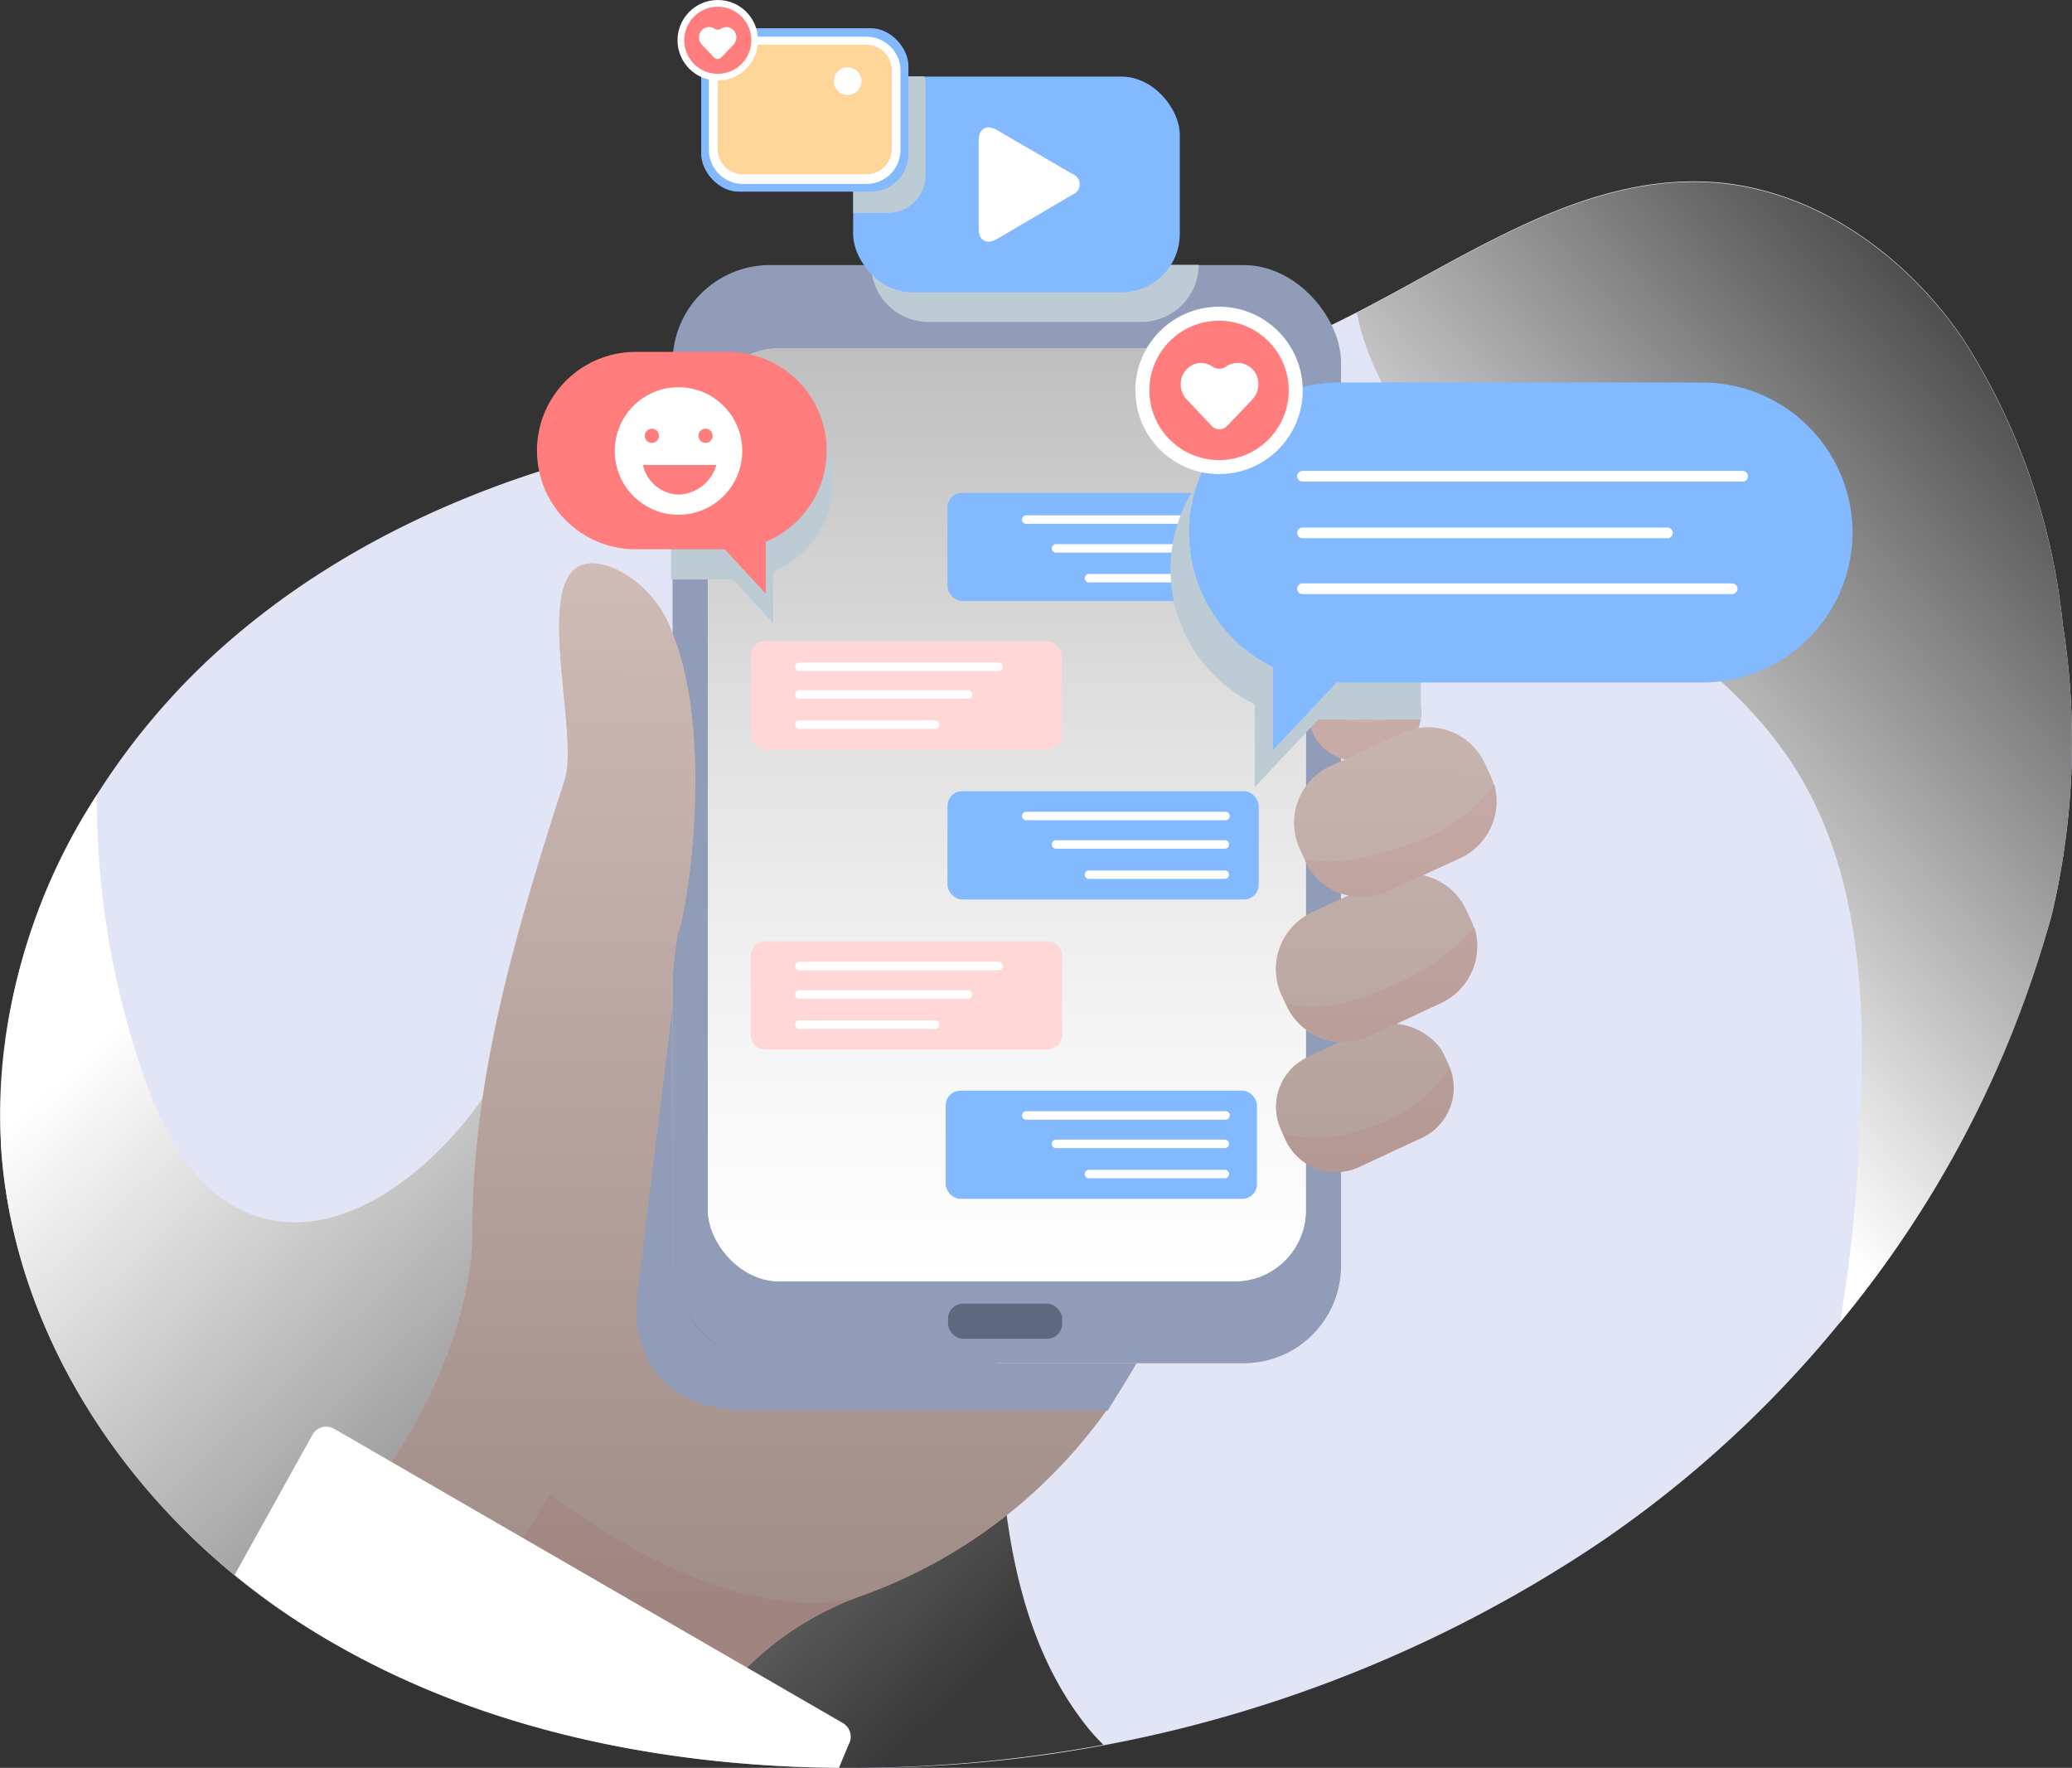 <svg xmlns="http://www.w3.org/2000/svg" xmlns:xlink="http://www.w3.org/1999/xlink" viewBox="0 0 104.99 89.57"><rect x="0" y="0" width="104.99" height="89.57" fill="#333333" stroke="none"/><defs><style>.cls-1{fill:#ffd699;}.cls-2,.cls-28{fill:#fff;}.cls-2{clip-path:url(#clip-path);}.cls-3{isolation:isolate;}.cls-4{fill:#e2e5f6;}.cls-5,.cls-9{mix-blend-mode:soft-light;}.cls-6{fill:url(#Áåçûìÿííûé_ãðàäèåíò_269);}.cls-7{fill:url(#Áåçûìÿííûé_ãðàäèåíò_269-2);}.cls-33,.cls-8{fill:#919cb9;}.cls-9{fill:url(#linear-gradient);}.cls-10{fill:#f4af9f;}.cls-11{fill:#f4907d;}.cls-12{opacity:0.72;mix-blend-mode:overlay;}.cls-13{fill:url(#Áåçûìÿííûé_ãðàäèåíò_19);}.cls-14{fill:url(#Áåçûìÿííûé_ãðàäèåíò_19-2);}.cls-15{fill:url(#Áåçûìÿííûé_ãðàäèåíò_19-3);}.cls-16{fill:url(#Áåçûìÿííûé_ãðàäèåíò_19-4);}.cls-17{fill:url(#Áåçûìÿííûé_ãðàäèåíò_19-5);}.cls-18{fill:url(#Áåçûìÿííûé_ãðàäèåíò_19-6);}.cls-19{fill:url(#Áåçûìÿííûé_ãðàäèåíò_19-7);}.cls-20{fill:url(#Áåçûìÿííûé_ãðàäèåíò_19-8);}.cls-21{fill:url(#Áåçûìÿííûé_ãðàäèåíò_19-9);}.cls-22{fill:url(#Áåçûìÿííûé_ãðàäèåíò_19-10);}.cls-23{fill:none;}.cls-24,.cls-25{fill:#2d3445;}.cls-24{opacity:0.5;}.cls-25{opacity:0.3;}.cls-26{fill:#82b9ff;}.cls-27{fill:#ffd7d6;}.cls-29,.cls-33{mix-blend-mode:multiply;}.cls-30{fill:#bdccd4;}.cls-31{fill:#ff7d7d;}.cls-32{clip-path:url(#clip-path-2);}</style><clipPath id="clip-path"><rect class="cls-1" x="36.14" y="2.04" width="9.27" height="7.06" rx="1.51" ry="1.51"/></clipPath><linearGradient id="Áåçûìÿííûé_ãðàäèåíò_269" x1="6.47" y1="41.4" x2="56.45" y2="94.9" gradientUnits="userSpaceOnUse"><stop offset="0.1" stop-color="#fff"/><stop offset="0.84" stop-color="#383838"/></linearGradient><linearGradient id="Áåçûìÿííûé_ãðàäèåíò_269-2" x1="73.07" y1="48.44" x2="113.31" y2="12.86" xlink:href="#Áåçûìÿííûé_ãðàäèåíò_269"/><linearGradient id="linear-gradient" x1="51.02" y1="64.92" x2="51.02" y2="-11.23" gradientUnits="userSpaceOnUse"><stop offset="0" stop-color="#fff"/><stop offset="0.14" stop-color="#f7f7f7"/><stop offset="0.35" stop-color="#e3e3e3"/><stop offset="0.61" stop-color="silver"/><stop offset="0.9" stop-color="#919191"/><stop offset="1" stop-color="gray"/></linearGradient><linearGradient id="Áåçûìÿííûé_ãðàäèåíò_19" x1="37.22" y1="10.67" x2="36.85" y2="81.02" gradientUnits="userSpaceOnUse"><stop offset="0" stop-color="#d6d6d6"/><stop offset="1" stop-color="gray"/></linearGradient><linearGradient id="Áåçûìÿííûé_ãðàäèåíò_19-2" x1="34.24" y1="10.65" x2="33.88" y2="81.01" xlink:href="#Áåçûìÿííûé_ãðàäèåíò_19"/><linearGradient id="Áåçûìÿííûé_ãðàäèåíò_19-3" x1="69.21" y1="10.83" x2="68.84" y2="81.19" gradientTransform="translate(2.18 -3.99) rotate(3.37)" xlink:href="#Áåçûìÿííûé_ãðàäèåíò_19"/><linearGradient id="Áåçûìÿííûé_ãðàäèåíò_19-4" x1="69.4" y1="10.84" x2="69.03" y2="81.19" gradientTransform="translate(29.68 -23.87) rotate(24.78)" xlink:href="#Áåçûìÿííûé_ãðàäèåíò_19"/><linearGradient id="Áåçûìÿííûé_ãðàäèåíò_19-5" x1="69.27" y1="10.83" x2="68.9" y2="81.19" xlink:href="#Áåçûìÿííûé_ãðàäèåíò_19"/><linearGradient id="Áåçûìÿííûé_ãðàäèåíò_19-6" x1="69.56" y1="10.84" x2="69.19" y2="81.19" xlink:href="#Áåçûìÿííûé_ãðàäèåíò_19"/><linearGradient id="Áåçûìÿííûé_ãðàäèåíò_19-7" x1="70.84" y1="10.84" x2="70.48" y2="81.2" gradientTransform="translate(23.75 -25.84) rotate(24.78)" xlink:href="#Áåçûìÿííûé_ãðàäèåíò_19"/><linearGradient id="Áåçûìÿííûé_ãðàäèåíò_19-8" x1="69.95" y1="10.84" x2="69.58" y2="81.19" xlink:href="#Áåçûìÿííûé_ãðàäèåíò_19"/><linearGradient id="Áåçûìÿííûé_ãðàäèåíò_19-9" x1="71.1" y1="10.84" x2="70.73" y2="81.2" xlink:href="#Áåçûìÿííûé_ãðàäèåíò_19"/><linearGradient id="Áåçûìÿííûé_ãðàäèåíò_19-10" x1="70.2" y1="10.84" x2="69.83" y2="81.2" xlink:href="#Áåçûìÿííûé_ãðàäèåíò_19"/><clipPath id="clip-path-2"><path class="cls-2" d="M43.9,9.32H37.65a1.73,1.73,0,0,1-1.73-1.73v-4a1.73,1.73,0,0,1,1.73-1.73H43.9a1.73,1.73,0,0,1,1.73,1.73v4A1.73,1.73,0,0,1,43.9,9.32ZM37.65,2.26a1.29,1.29,0,0,0-1.29,1.29v4a1.29,1.29,0,0,0,1.29,1.29H43.9a1.29,1.29,0,0,0,1.29-1.29v-4A1.29,1.29,0,0,0,43.9,2.26Z"/></clipPath></defs><title>offer5</title><g class="cls-3"><g id="Layer_2" data-name="Layer 2"><g id="Layer_1-2" data-name="Layer 1"><path class="cls-4" d="M104.52,31.61a33,33,0,0,0-5-14.37c-2.86-4.24-7.4-7.55-12.49-8-7.82-.65-14.46,5.23-21.72,8.19C56.69,21,47,20.34,37.72,21.57c-9.6,1.27-19.11,4.73-26.37,11.14s-12,16-11.27,25.67S7,77,15.25,82.25s18.2,7.34,28,7.32A67.28,67.28,0,0,0,81,78.2a57.18,57.18,0,0,0,22.95-31.8A38,38,0,0,0,104.52,31.61Z"/><g class="cls-5"><path class="cls-6" d="M55.1,87.51c-3.65-4.56-4.34-10.76-4.55-16.6S50.42,59,47.91,53.72s-8.61-9.4-14.13-7.5c-4.39,1.51-6.82,6-9.57,9.77s-7.39,7.24-11.67,5.46c-2.73-1.14-4.23-4-5.22-6.83A42.6,42.6,0,0,1,4.91,40.27,29.93,29.93,0,0,0,.07,58.38C.81,68.13,7,77,15.25,82.25s18.2,7.34,28,7.32a70.61,70.61,0,0,0,12.66-1.17C55.62,88.12,55.35,87.82,55.1,87.51Z"/></g><g class="cls-5"><path class="cls-7" d="M93.24,67a55.12,55.12,0,0,0,10.7-20.56,38,38,0,0,0,.58-14.8,33,33,0,0,0-5-14.37c-2.86-4.24-7.4-7.55-12.49-8-6.57-.55-12.3,3.51-18.28,6.58.08.36.16.73.27,1.08,3,10,16.08,13,21.78,21.74,3.47,5.3,3.77,12,3.45,18.35A77.92,77.92,0,0,1,93.24,67Z"/></g><rect class="cls-8" x="34.08" y="13.43" width="33.87" height="55.64" rx="4.93" ry="4.93"/><rect class="cls-4" x="35.87" y="17.65" width="30.3" height="47.27" rx="3.6" ry="3.6"/><rect class="cls-9" x="35.87" y="17.65" width="30.3" height="47.27" rx="3.6" ry="3.6"/><path class="cls-10" d="M38.87,69.07a5.2,5.2,0,0,1-4.79-4.84V53.88c0-1.07,0-2.09,0-3a16.24,16.24,0,0,1,.27-3.57c.56-1.49,1.79-10.16-.27-15.2a5.63,5.63,0,0,0-2.91-3.29c-5-2.06-1.68,8-2.56,10.71-2.84,8.76-4.68,15.57-4.68,23.07,0,3.9-2.37,10.57-7.73,15.92L34.82,88.7a15.64,15.64,0,0,1,9-7.91A26,26,0,0,0,57.58,69.07Z"/><path class="cls-11" d="M27.86,75.71l-3.93,6.65L34.82,88.7a15.64,15.64,0,0,1,9-7.91S38.12,83.33,27.86,75.71Z"/><rect class="cls-10" x="66.23" y="31.57" width="5.71" height="6.96" rx="2.46" ry="2.46" transform="translate(-1.94 4.12) rotate(-3.37)"/><rect class="cls-10" x="64.62" y="52.53" width="9.09" height="6.14" rx="2.79" ry="2.79" transform="translate(-16.94 34.11) rotate(-24.78)"/><path class="cls-11" d="M68.89,38.55l.79,0A2.47,2.47,0,0,0,72,35.9v0a6.31,6.31,0,0,1-5.71,0l0,.32A2.47,2.47,0,0,0,68.89,38.55Z"/><path class="cls-11" d="M69.86,56.95c-2.54,1-4.16.71-4.88.44l.17.38a2.79,2.79,0,0,0,3.7,1.36L72,57.65a2.79,2.79,0,0,0,1.44-3.5A7.31,7.31,0,0,1,69.86,56.95Z"/><path class="cls-10" d="M68.69,37.67h4a3.16,3.16,0,0,1,3.16,3.16v.65a3.16,3.16,0,0,1-3.16,3.16h-4a3.16,3.16,0,0,1-3.16-3.16v-.64A3.15,3.15,0,0,1,68.69,37.67Z" transform="translate(-10.74 33.41) rotate(-24.78)"/><path class="cls-10" d="M73,50.82,69.4,52.5A3.17,3.17,0,0,1,65.21,51l-.27-.58a3.17,3.17,0,0,1,1.54-4.19l3.62-1.67a3.17,3.17,0,0,1,4.19,1.54l.27.58A3.17,3.17,0,0,1,73,50.82Z"/><path class="cls-11" d="M70.33,45.15,74,43.47a3.17,3.17,0,0,0,1.71-3.73,8.07,8.07,0,0,1-4.23,3c-3.07,1.13-4.75.93-5.34.78l0,.11A3.17,3.17,0,0,0,70.33,45.15Z"/><path class="cls-11" d="M69.4,52.5,73,50.82A3.17,3.17,0,0,0,74.71,47a11.19,11.19,0,0,1-4.15,2.92c-3.16,1.46-4.75,1.17-5.42.86l.07.15A3.17,3.17,0,0,0,69.4,52.5Z"/><g class="cls-12"><path class="cls-13" d="M38.87,69.07a5.2,5.2,0,0,1-4.79-4.84V53.88c0-1.07,0-2.09,0-3a16.24,16.24,0,0,1,.27-3.57c.56-1.49,1.79-10.16-.27-15.2a5.63,5.63,0,0,0-2.91-3.29c-5-2.06-1.68,8-2.56,10.71-2.84,8.76-4.68,15.57-4.68,23.07,0,3.9-2.37,10.57-7.73,15.92L34.82,88.7a15.64,15.64,0,0,1,9-7.91A26,26,0,0,0,57.58,69.07Z"/><path class="cls-14" d="M27.86,75.71l-3.93,6.65L34.82,88.7a15.64,15.64,0,0,1,9-7.91S38.12,83.33,27.86,75.71Z"/><rect class="cls-15" x="66.23" y="31.57" width="5.71" height="6.96" rx="2.46" ry="2.46" transform="translate(-1.94 4.12) rotate(-3.37)"/><rect class="cls-16" x="64.62" y="52.53" width="9.09" height="6.14" rx="2.79" ry="2.79" transform="translate(-16.94 34.11) rotate(-24.78)"/><path class="cls-17" d="M68.89,38.55l.79,0A2.47,2.47,0,0,0,72,35.9v0a6.31,6.31,0,0,1-5.71,0l0,.32A2.47,2.47,0,0,0,68.89,38.55Z"/><path class="cls-18" d="M69.86,56.95c-2.54,1-4.16.71-4.88.44l.17.38a2.79,2.79,0,0,0,3.7,1.36L72,57.65a2.79,2.79,0,0,0,1.44-3.5A7.31,7.31,0,0,1,69.86,56.95Z"/><path class="cls-19" d="M68.69,37.67h4a3.16,3.16,0,0,1,3.16,3.16v.65a3.16,3.16,0,0,1-3.16,3.16h-4a3.16,3.16,0,0,1-3.16-3.16v-.64A3.15,3.15,0,0,1,68.69,37.67Z" transform="translate(-10.74 33.41) rotate(-24.78)"/><path class="cls-20" d="M73,50.82,69.4,52.5A3.17,3.17,0,0,1,65.21,51l-.27-.58a3.17,3.17,0,0,1,1.54-4.19l3.62-1.67a3.17,3.17,0,0,1,4.19,1.54l.27.58A3.17,3.17,0,0,1,73,50.82Z"/><path class="cls-21" d="M70.33,45.15,74,43.47a3.17,3.17,0,0,0,1.71-3.73,8.07,8.07,0,0,1-4.23,3c-3.07,1.13-4.75.93-5.34.78l0,.11A3.17,3.17,0,0,0,70.33,45.15Z"/><path class="cls-22" d="M69.4,52.5,73,50.82A3.17,3.17,0,0,0,74.71,47a11.19,11.19,0,0,1-4.15,2.92c-3.16,1.46-4.75,1.17-5.42.86l.07.15A3.17,3.17,0,0,0,69.4,52.5Z"/></g><path class="cls-23" d="M34.08,53.88v-3C34.07,51.8,34.07,52.81,34.08,53.88Z"/><rect class="cls-24" x="48.04" y="66.05" width="5.78" height="1.78" rx="0.76" ry="0.76"/><rect class="cls-25" x="48.3" y="14.95" width="5.35" height="1.25" rx="0.61" ry="0.61"/><rect class="cls-26" x="48.01" y="24.97" width="15.77" height="5.48" rx="0.74" ry="0.74"/><rect class="cls-27" x="38.04" y="32.49" width="15.77" height="5.48" rx="0.74" ry="0.74"/><rect class="cls-26" x="48.01" y="40.09" width="15.77" height="5.48" rx="0.74" ry="0.74" transform="translate(111.79 85.66) rotate(180)"/><path class="cls-27" d="M38.78,47.69h14.3a.74.74,0,0,1,.74.74v4a.74.74,0,0,1-.74.74H38.78a.74.74,0,0,1-.74-.74v-4A.73.73,0,0,1,38.78,47.69Z"/><rect class="cls-26" x="47.92" y="55.26" width="15.77" height="5.48" rx="0.74" ry="0.74" transform="translate(111.61 116) rotate(180)"/><path class="cls-28" d="M62.06,28H53.51a.21.21,0,0,1,0-.43h8.55a.21.21,0,0,1,0,.43Z"/><path class="cls-28" d="M62.06,26.54H52a.21.21,0,0,1,0-.43h10.1a.21.21,0,0,1,0,.43Z"/><path class="cls-28" d="M62.06,29.51H55.18a.21.21,0,0,1,0-.43h6.88a.21.21,0,0,1,0,.43Z"/><path class="cls-28" d="M62.06,43H53.51a.21.21,0,0,1,0-.43h8.55a.21.21,0,0,1,0,.43Z"/><path class="cls-28" d="M62.06,41.56H52a.21.21,0,1,1,0-.43h10.1a.21.21,0,0,1,0,.43Z"/><path class="cls-28" d="M62.06,44.53H55.18a.21.21,0,1,1,0-.43h6.88a.21.21,0,0,1,0,.43Z"/><path class="cls-28" d="M49.06,50.6H40.5a.21.21,0,0,1,0-.43h8.55a.21.21,0,0,1,0,.43Z"/><path class="cls-28" d="M50.6,49.16H40.5a.21.21,0,0,1,0-.43H50.6a.21.21,0,1,1,0,.43Z"/><path class="cls-28" d="M47.39,52.13H40.5a.21.21,0,0,1,0-.43h6.88a.21.21,0,1,1,0,.43Z"/><path class="cls-28" d="M49.06,35.4H40.5a.21.21,0,0,1,0-.43h8.55a.21.21,0,0,1,0,.43Z"/><path class="cls-28" d="M50.6,34H40.5a.21.21,0,0,1,0-.43H50.6a.21.21,0,1,1,0,.43Z"/><path class="cls-28" d="M47.39,36.93H40.5a.21.21,0,0,1,0-.43h6.88a.21.21,0,1,1,0,.43Z"/><path class="cls-28" d="M62.06,58.17H53.51a.21.21,0,0,1,0-.43h8.55a.21.21,0,0,1,0,.43Z"/><path class="cls-28" d="M62.06,56.73H52a.21.21,0,1,1,0-.43h10.1a.21.21,0,0,1,0,.43Z"/><path class="cls-28" d="M62.06,59.7H55.18a.21.21,0,1,1,0-.43h6.88a.21.21,0,0,1,0,.43Z"/><path class="cls-28" d="M15.25,82.25c8,5.16,17.71,7.24,27.26,7.32L43,88.39a.8.8,0,0,0-.29-1.09L16.93,72.39a.8.8,0,0,0-1.09.29l-3.95,7.11A35.82,35.82,0,0,0,15.25,82.25Z"/><g class="cls-29"><path class="cls-30" d="M72,21.25H66.91a7.6,7.6,0,1,0,0,15.2H72Z"/><path class="cls-30" d="M63.58,28.22V39.88l5.64-6S63.41,28.22,63.58,28.22Z"/></g><path class="cls-26" d="M67.85,34.58H86.27a7.62,7.62,0,0,0,7.6-7.6h0a7.62,7.62,0,0,0-7.6-7.6H67.85a7.62,7.62,0,0,0-7.6,7.6h0A7.62,7.62,0,0,0,67.85,34.58Z"/><path class="cls-26" d="M64.51,26.35V38l5.64-6S64.34,26.35,64.51,26.35Z"/><path class="cls-28" d="M88.26,24.4H66a.27.27,0,0,1,0-.54h22.3a.27.27,0,0,1,0,.54Z"/><path class="cls-28" d="M84.49,27.27H66a.27.27,0,0,1,0-.54H84.49a.27.27,0,0,1,0,.54Z"/><path class="cls-28" d="M87.77,30.1H66a.27.27,0,1,1,0-.54H87.77a.27.27,0,1,1,0,.54Z"/><g class="cls-29"><path class="cls-30" d="M37.26,19.36H34v10h3.23a5,5,0,0,0,0-10Z"/><path class="cls-30" d="M39.18,23.93v7.64l-3.69-4S39.29,23.93,39.18,23.93Z"/></g><path class="cls-31" d="M36.89,27.83H32.21a5,5,0,0,1-5-5h0a5,5,0,0,1,5-5h4.68a5,5,0,0,1,5,5h0A5,5,0,0,1,36.89,27.83Z"/><path class="cls-31" d="M38.8,22.44v7.64l-3.69-4S38.92,22.44,38.8,22.44Z"/><g class="cls-29"><path class="cls-30" d="M44.14,13.42h0a2.91,2.91,0,0,0,3,2.89H57.74a2.91,2.91,0,0,0,3-2.89H44.14Z"/></g><rect class="cls-26" x="43.23" y="3.88" width="16.55" height="10.93" rx="2.96" ry="2.96"/><path class="cls-28" d="M54.33,9.87a.56.56,0,0,0,0-1.06L50.5,6.58c-.5-.29-.91-.06-.91.52v4.5c0,.58.41.81.91.52Z"/><circle class="cls-28" cx="34.38" cy="22.85" r="3.23"/><ellipse class="cls-31" cx="33.03" cy="22.08" rx="0.36" ry="0.36"/><ellipse class="cls-31" cx="35.75" cy="22.08" rx="0.36" ry="0.36"/><path class="cls-31" d="M32.58,23.56H36.3a2.07,2.07,0,0,1-1.9,1.5A1.91,1.91,0,0,1,32.58,23.56Z"/><circle class="cls-28" cx="61.77" cy="19.78" r="4.24"/><circle class="cls-31" cx="61.77" cy="19.78" r="3.53"/><path class="cls-28" d="M62.15,18.55a.6.6,0,0,1-.75,0,1.08,1.08,0,0,0-.57-.16,1.06,1.06,0,0,0-1,1.08,1.11,1.11,0,0,0,.31.78l1.26,1.33a.53.53,0,0,0,.78,0l1.27-1.33a1.12,1.12,0,0,0,.31-.78,1.05,1.05,0,0,0-1-1.08A1.07,1.07,0,0,0,62.15,18.55Z"/><g class="cls-29"><path class="cls-30" d="M46.84,3.87H40.5V2.51H38.33a1.91,1.91,0,0,0-1.9,1.9V7.69h6.81v3.1H45a1.91,1.91,0,0,0,1.9-1.9V4.41A1.87,1.87,0,0,0,46.84,3.87Z"/></g><rect class="cls-26" x="35.53" y="1.43" width="10.5" height="8.28" rx="1.9" ry="1.9"/><rect class="cls-1" x="36.14" y="2.04" width="9.27" height="7.06" rx="1.51" ry="1.51"/><path class="cls-28" d="M43.9,9.32H37.65a1.73,1.73,0,0,1-1.73-1.73v-4a1.73,1.73,0,0,1,1.73-1.73H43.9a1.73,1.73,0,0,1,1.73,1.73v4A1.73,1.73,0,0,1,43.9,9.32ZM37.65,2.26a1.29,1.29,0,0,0-1.29,1.29v4a1.29,1.29,0,0,0,1.29,1.29H43.9a1.29,1.29,0,0,0,1.29-1.29v-4A1.29,1.29,0,0,0,43.9,2.26Z"/><g class="cls-32"><path class="cls-26" d="M36.08,6.68l2.37-1.36a1.14,1.14,0,0,1,1,0l1.45.86A1.49,1.49,0,0,0,42,6.31L42.94,6A1.64,1.64,0,0,1,44,6.08l1.06.54a1.08,1.08,0,0,1,.54.88V8.7a.62.62,0,0,1-.6.61l-8.44.13A.58.58,0,0,1,36,8.85S36,6.72,36.08,6.68Z"/></g><circle class="cls-28" cx="42.95" cy="4.11" r="0.7"/><circle class="cls-28" cx="36.37" cy="2.04" r="2.04"/><circle class="cls-31" cx="36.37" cy="2.04" r="1.7"/><path class="cls-28" d="M36.55,1.44a.29.29,0,0,1-.36,0,.52.52,0,0,0-.28-.07.51.51,0,0,0-.49.52.53.53,0,0,0,.15.38l.61.64a.25.25,0,0,0,.37,0l.61-.64a.54.54,0,0,0,.15-.38.51.51,0,0,0-.49-.52A.52.52,0,0,0,36.55,1.44Z"/><path class="cls-33" d="M34.08,51,32.27,65.78s-.76,5.69,5.79,5.69H56.13l1.45-2.4H39.14a5.16,5.16,0,0,1-5.06-5.26C34.07,58.86,34.08,51,34.08,51Z"/></g></g></g></svg>